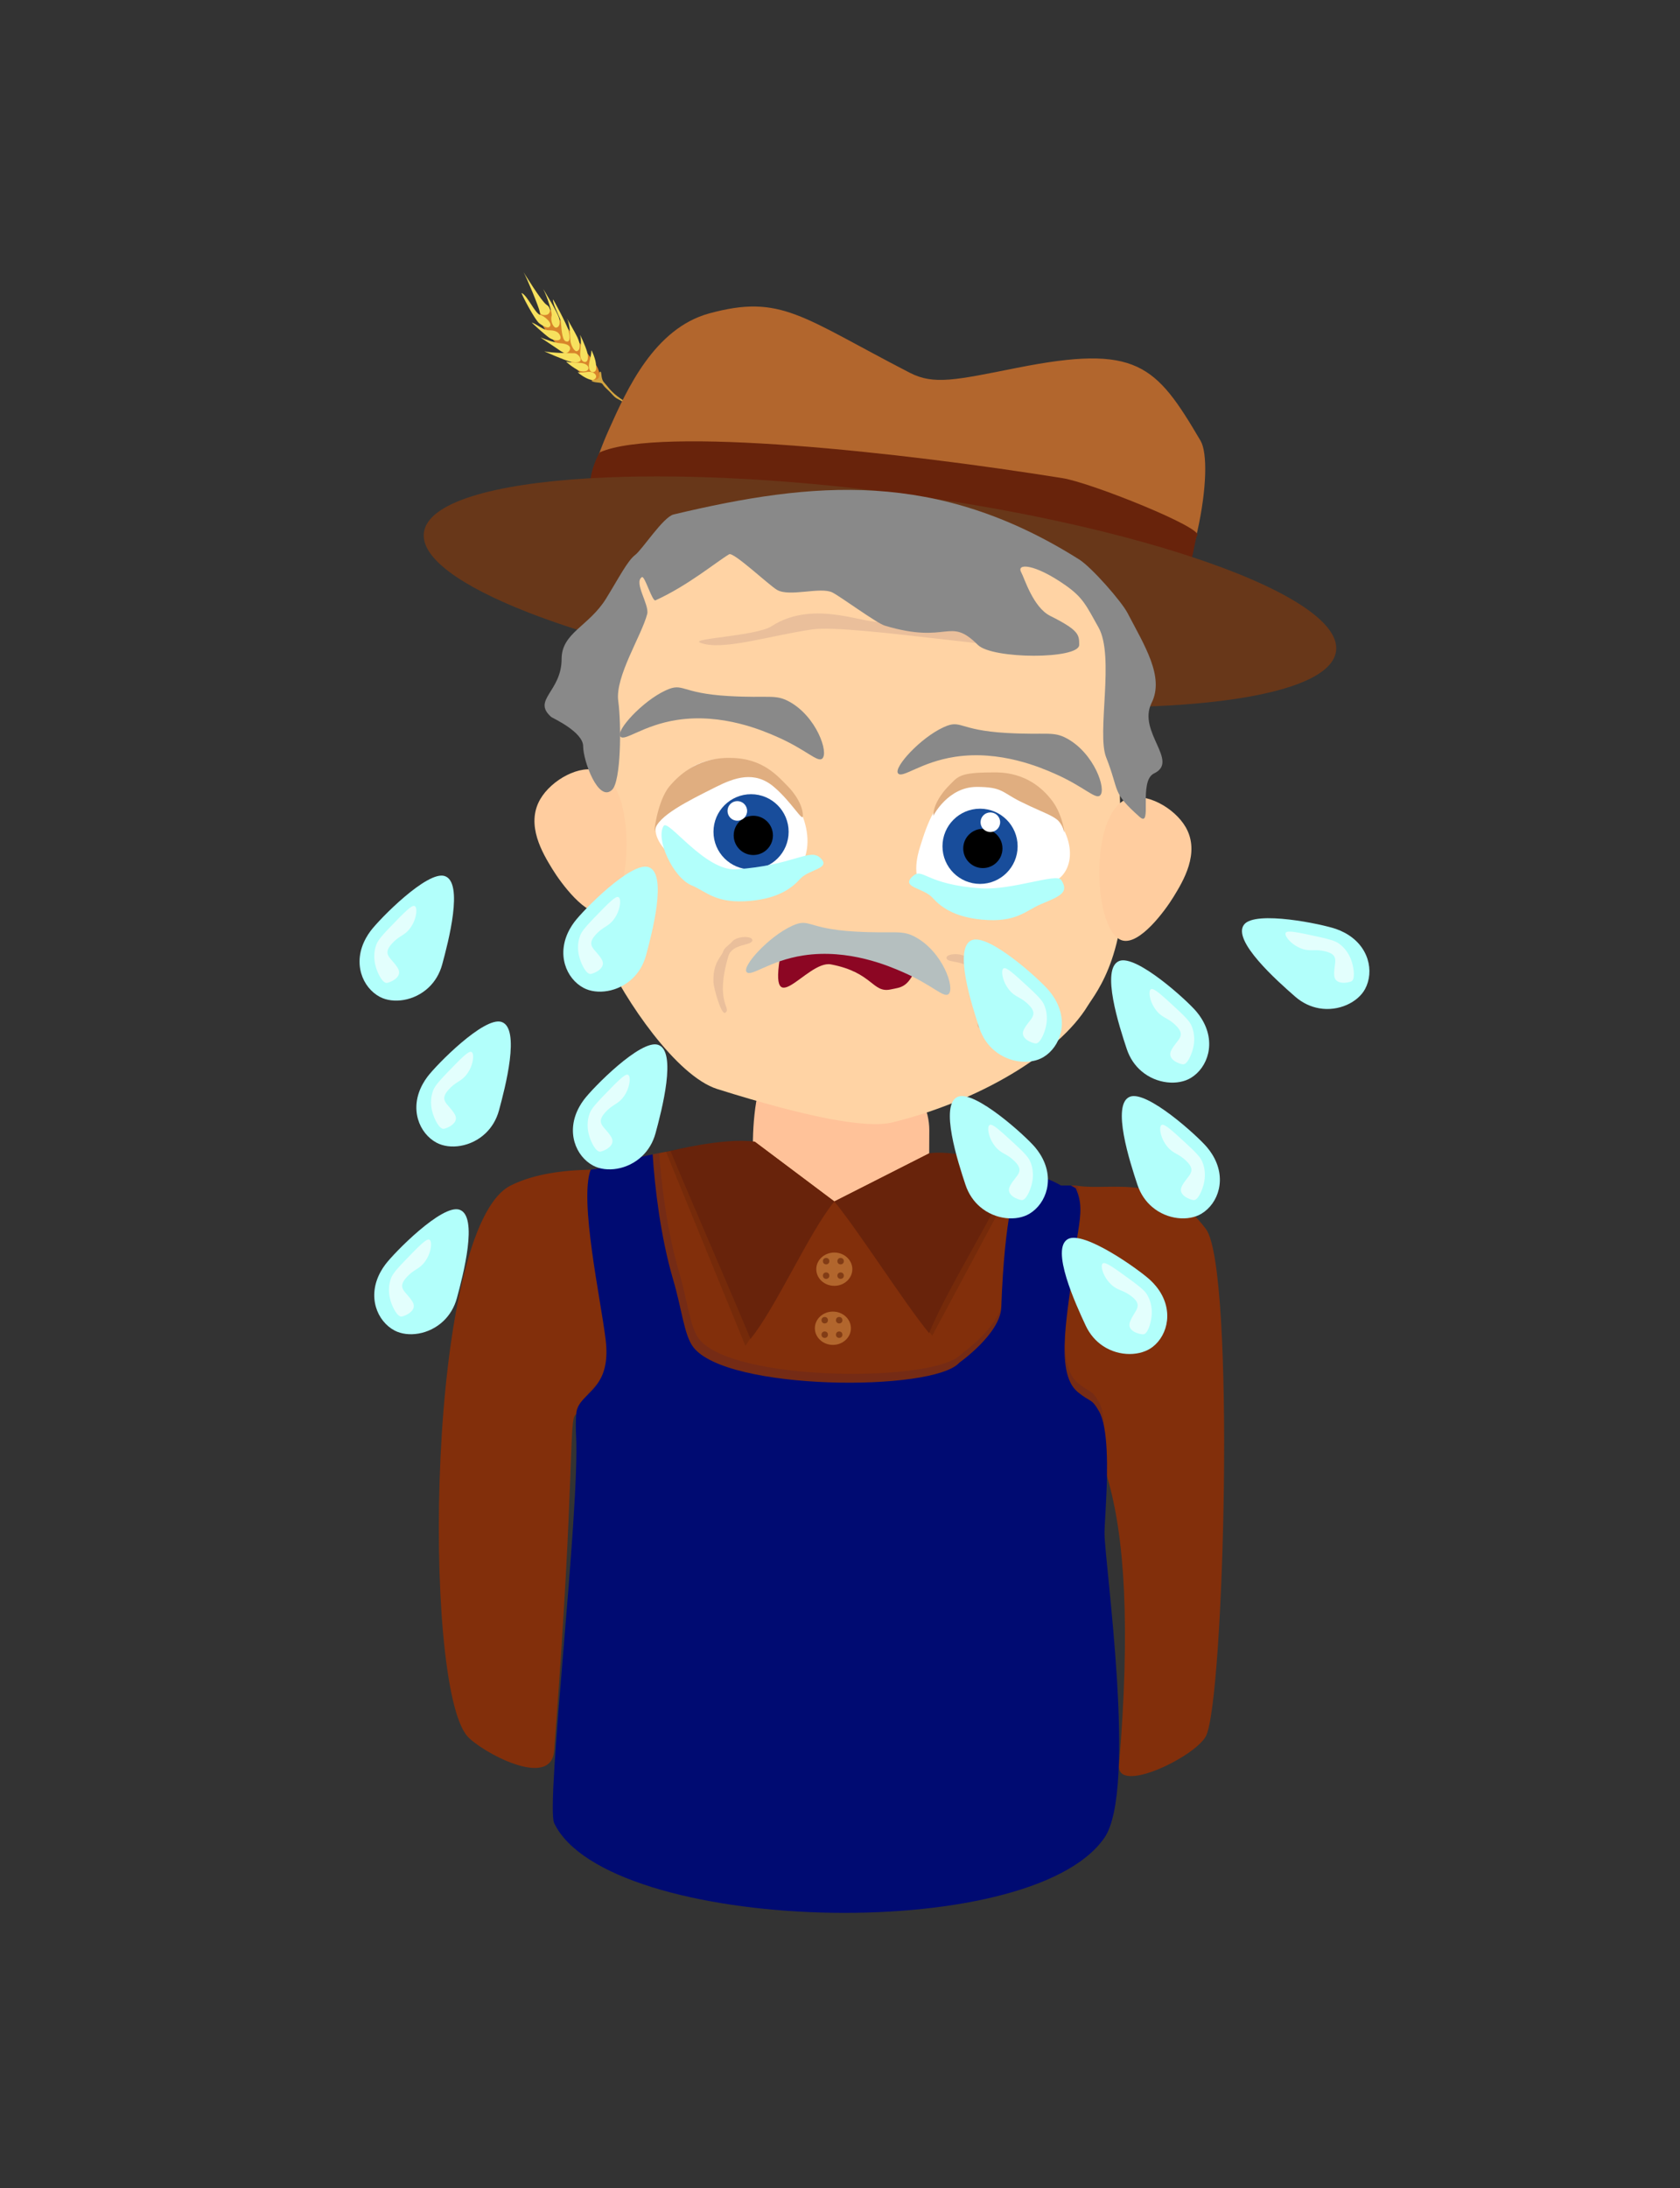 <?xml version="1.0" encoding="UTF-8"?>
<svg xmlns="http://www.w3.org/2000/svg" viewBox="0 0 1044 1359">
  <rect x="0" y="0" width="1044" height="1359" fill="#333333" stroke="none"/>
  <defs>
    <style>
      .cls-1, .cls-2 {
        opacity: .1;
      }

      .cls-1, .cls-2, .cls-3, .cls-4, .cls-5, .cls-6, .cls-7, .cls-8, .cls-9, .cls-10, .cls-11, .cls-12, .cls-13, .cls-14, .cls-15, .cls-16, .cls-17, .cls-18, .cls-19, .cls-20, .cls-21, .cls-22, .cls-23, .cls-24 {
        stroke-width: 0px;
      }

      .cls-2, .cls-24 {
        fill: #000b72;
      }

      .cls-4 {
        fill: #f7e15e;
      }

      .cls-5 {
        fill: #898989;
      }

      .cls-6 {
        fill: #184d9b;
      }

      .cls-7 {
        fill: #e0ae80;
      }

      .cls-8 {
        fill: #d3a540;
      }

      .cls-9 {
        fill: #b2662d;
      }

      .cls-10 {
        fill: #d8852b;
      }

      .cls-11 {
        fill: #8c0623;
      }

      .cls-12 {
        fill: #b5bfbf;
      }

      .cls-13 {
        fill: #b2fffb;
      }

      .cls-14 {
        fill: #822f0b;
      }

      .cls-15 {
        fill: #823c15;
      }

      .cls-16 {
        fill: #fff;
      }

      .cls-17 {
        fill: #e3fffd;
      }

      .cls-18 {
        fill: #ffc299;
      }

      .cls-19 {
        fill: #ffcd9f;
      }

      .cls-20 {
        fill: #ffd3a4;
      }

      .cls-21 {
        fill: #eabf9b;
      }

      .cls-22 {
        fill: #683719;
      }

      .cls-23 {
        fill: #68230b;
      }
    </style>
  </defs>
  <g id="Forside_Frank" data-name="Forside Frank">
    <g>
      <g>
        <g>
          <path class="cls-10" d="m341.85,192.21c2.67,2.57,4.8,5.25,6.11,6.59,3.02,3.08,3.96,4.07,7.49,8.44,4.39,5.43,2.64,2.82,9.31,11.86,3.57,4.84,7.16,8.38,7.75,13,.14,1.1.7,2.71-1.23,3.94-2.03,1.3-4.23-.2-6.23-1.53-3.37-2.24-5.86-3.66-9.5-8.71-4.69-6.5-5.54-6.39-9.23-11.39-4.32-5.86-6.76-7.8-9.13-12.41-2.05-3.99-1.97-12.02-1.09-12.56.47-.28,4.11,1.21,5.74,2.77Z"/>
          <path class="cls-4" d="m369.59,230.74c.74-.54,1.16-1.3.7-5.07-.43-3.53-2.84-8.68-2.83-7.97.07,3.87-1.88,7.6-1.45,10.54.38,2.6,2.19,3.52,3.58,2.51Z"/>
          <path class="cls-4" d="m364.42,224.55c.74-.54,1.43-2.14.48-5.82-.91-3.51-5.07-12.59-4.35-10.24,1.14,3.7-.36,9.86.07,12.81.38,2.6,2.41,4.26,3.8,3.25Z"/>
          <path class="cls-4" d="m358.59,218.07c2.37-.74,1.96-4.91.24-8.54-1.55-3.28-6.89-12.43-6.56-11.81,2.28,4.25,1.85,11.43,2.28,14.38.38,2.6,2.39,6.48,4.04,5.97Z"/>
          <path class="cls-4" d="m340.94,194.85c1.77-1.87.47-4.54-1.2-5.5-3.09-1.79-14.72-20.9-14.37-20.29,1.9,3.37,9.39,21.12,10.21,25.11.38,1.82,4.17,1.94,5.35.69Z"/>
          <path class="cls-4" d="m345.73,203.49c1.7-.35,2.63-2.29,1.67-5.97-.91-3.51-10.1-18.56-9.78-17.93,2.67,5.35,5.65,14.9,5.21,16.45-1.02,3.55,1.21,7.8,2.9,7.45Z"/>
          <path class="cls-4" d="m351.43,211.89c3.1,1.31,2.86-2.86,1.91-6.54-.91-3.51-9.73-20.06-9.72-19.36.07,3.87,4.45,10.82,4.88,13.76.38,2.6.49,11.11,2.93,12.14Z"/>
          <path class="cls-4" d="m341.18,203.19c-.78.48-2.8-.04-5.89-2.25-2.95-2.11-11.79-19.24-11.14-18.97,3.59,1.45,8.36,12.84,11.53,13.59,2.56.6,8.66,5.67,5.5,7.64Z"/>
          <path class="cls-4" d="m348.13,208.59c1.41,3.73-3.83,3.32-6.92,1.11-2.95-2.11-11.35-9.65-10.69-9.4,3.45,1.29,7.16,4.81,10.46,4.82,3.11.01,6.04.53,7.16,3.47Z"/>
          <path class="cls-4" d="m352.88,218.83c-.76.5-1.9,1.04-4.99-1.17-2.95-2.11-12.57-8.32-11.92-8.06,3.59,1.45,9.04,3.36,12.01,3.56,8.7.59,6.34,4.73,4.9,5.67Z"/>
          <path class="cls-4" d="m360.47,224.28c-.7.58-2.16,1.2-5.73.42-3.84-.84-17.09-6.71-16.41-6.53,3.73,1.02,16.12,1.26,18.35,1.21,2.63-.06,5.12,3.79,3.79,4.89Z"/>
          <path class="cls-4" d="m364.94,230.07c-.7.58-3.03,1-5.2.05-3.35-1.47-8.47-5.7-7.79-5.52,3.73,1.02,8.7.24,11.45,1.38,2.43,1.01,2.87,2.99,1.54,4.09Z"/>
          <path class="cls-4" d="m369.82,235.22c-.66.63-1.67,1.37-5.12-.24-3.28-1.53-6.16-3.96-5.48-3.82,3.79.77,5.97-.88,8.78.08,2.49.84,3.06,2.79,1.81,3.98Z"/>
        </g>
        <path class="cls-8" d="m367.67,236.32c.26-.78,2.65.11,4-1.24,1.4-1.39.27-3.75,1.24-4.22.92-.44.65,2.25,1.22,4.24.61,2.14,1.23,2.28,2.71,4.09,2.01,2.46,4.21,5.58,11.29,10,3.8,2.38,4.32,1.32,3.69,2.61-.61,1.25-2.77-1.4-7.4-3.73-3.31-1.66-2.81-2.33-7.71-6.86-3.09-2.85-1.39-3.28-5.34-3.63-1.95-.17-3.9-.65-3.7-1.26Z"/>
      </g>
      <path class="cls-9" d="m744.15,329.66v.02c-.05.18-.08.36-.13.54-.7,3.15-1.48,6.33-2.34,9.56-.02.08-.05.18-.07.28-.52,1.87-1.04,3.75-1.61,5.63-.44,1.54-.9,3.05-1.38,4.59,0,.02-.02.05-.02.06-5.45,17.22-13.08,34.79-23.04,49.81-3.02,4.58-6.27,8.93-9.75,12.97-19.43,22.59-21.46-14.42-44.01-6.51-3.36,1.18-6.95,2.38-10.73,3.6-19.22-13.42-35.93-20.04-39.54-14.74-2.23,3.28,2.57,13.01,8.05,23.78-18.33,4.71-38.88,9.1-60.18,12.33-10.44,1.58-21.06,2.89-31.68,3.83-4.48-2.97-8.89-6.22-13.19-9.73-6.67-5.43-13.06-11.5-18.98-18.25-12.69-14.43-47.53-45.75-51.4-31.47-3.71,13.7-35.55,14.61-55.89,23.83-2.05.92-3.96,1.93-5.72,3.05-1.88-1.95-3.63-4-5.29-6.14-2.19-2.83-4.19-5.83-5.99-9.03-7.01-12.44-10.07-26.13-10.71-39.74-.83-17.21,2.21-34.26,6.1-48.43,0,0-.02,0,0-.02.23-.84.46-1.67.68-2.5,2.07-7.21,4.31-13.59,6.31-18.75,2.26-5.89,4.21-10.23,5.19-12.4,10.73-23.88,27.82-61.91,61.91-71.19,44.74-12.18,57.27,2.15,124.69,36.89,14.88,7.67,28.48,4.5,66.54-3.07,74.57-14.82,86.23-2.09,114.11,45.31,4.33,7.37,3.88,29.76-1.94,55.89Z"/>
      <path class="cls-23" d="m369.37,310.5c9.82,11.84,54.14,5.86,101.18-1.9,30.77-5.07,72.78,15.64,131.29,23.72,49.34,6.82,97.41,13.98,124.49,26.48,14.84,6.85,15.25-23.21,17.68-26.27,3.76-4.71-65.66-32.66-83.67-35.56-100.43-16.13-249.92-32.43-287.46-16.11-.9.39-10.97,20.64-3.51,29.63Z"/>
      <path class="cls-22" d="m830.27,404.36c-2.09,16.02-32.23,26.95-79.94,31.9-19.21,1.98-41.29,3.01-65.52,2.99-10.72-11.29-22.65-21.3-33.75-29.04-19.22-13.42-35.93-20.04-39.54-14.74-2.23,3.28,2.57,13.01,8.05,23.78,3.11,6.09,6.44,12.52,8.84,18.29-22.03-1.26-45.15-3.24-69.02-5.96-6.79-.78-13.62-1.62-20.52-2.51-8.22-1.06-16.33-2.2-24.35-3.39-6.67-5.43-13.06-11.5-18.98-18.25-12.69-14.43-47.53-45.75-51.4-31.47-3.71,13.7-35.55,14.61-55.89,23.83-3.73-1.01-7.4-2.05-11.01-3.09-18.18-5.24-34.66-10.74-49.07-16.37-42.19-16.48-66.76-34.06-64.75-49.55,2.4-18.51,42.24-30.22,103.32-33.77.19,0,.41-.02.6-.03,50.94-2.89,116.53-.12,187.49,9.09,71.73,9.3,136.49,23.6,185.17,39.61.08.03.15.05.23.07,57.43,18.92,92.42,40.23,90.04,58.61Z"/>
    </g>
    <path class="cls-18" d="m577.49,701.85c.03-49.05-97.13-97.18-108.16-13.61-5.63,42.65,7.17,76.86,2.4,121.48-2.27,21.28-4.06,29.99,75.18,35.62,41.59,2.95,46.01-3.99,35.89-43.91-6.55-25.85-5.33-77.69-5.31-99.57Z"/>
    <path class="cls-20" d="m377.24,396.7c-2.52,17-.26,73.87-3.79,116.36-4.61,55.41-.43,74.35,2.27,80.31,12.46,27.54,44.63,74.99,70.04,82.99q84.72,26.64,108.94,20.68c53.79-13.24,103.19-42.73,121.27-72.41,5.04-8.27,27.53-33.87,21.49-102.57-6.15-69.95,6.85-116.81-2.06-136.81-20.06-45-143.2-60.31-162-63-126-18-149.21,27.64-156.14,74.45Z"/>
    <path class="cls-19" d="m371.94,478.78c-11.35-4.25-29.2,5.47-36.22,17.58-9.25,15.94,1.6,33.68,7.51,43.34,5.36,8.76,20.95,29.91,31.67,27.1,18.27-4.79,21.35-78.91-2.96-88.02Z"/>
    <path class="cls-19" d="m700.61,496.07c11.36-4.24,29.19,5.51,36.2,17.63,9.23,15.95-1.65,33.67-7.57,43.33-5.37,8.76-20.99,29.89-31.7,27.06-18.26-4.81-21.24-78.94,3.08-88.02Z"/>
    <path class="cls-14" d="m749.38,1078.25c-6.88,12.98-55.54,36.45-54,18,7.12-85.47,3.68-142.4-7.48-179.38-.91-3-1.86-5.87-2.87-8.62-26.88-73.27-88.94-55.92-157.02-35.4-6.87,2.06-13.8,4.17-20.77,6.21-50.43,14.81-102.52,26.6-144.86,1.19-1.97-1.18-3.34-2.08-4.33-1.77-4.94,1.52-.25,33.12-13.67,208.77-1.89,24.69-45.77.41-54-9-28.07-32.12-25.3-315.85,27-342q18-9,47.83-9.76c.62-.02,1.24-.05,1.88-.11,1.13-.09,2.3-.25,3.49-.46,8.99-1.53,19.59-5.8,31.19-8.21,1.26-.26,2.53-.53,3.81-.79,1.34-.27,2.69-.53,4.05-.79,1.4-.28,2.81-.54,4.23-.81.93-.17,1.87-.34,2.8-.51,0,0,.02,0,.06-.01.02,0,.04,0,.07-.02,0-.01.03-.01.05-.01.03-.01.06-.01.1-.02,2.58-.46,5.17-.91,7.75-1.34,15.34-2.52,30.59-4.28,43.21-4.36.36,0,.71,0,1.06,0h.05l49.47,37.13h.02l58.92-29.87h0s.11-.06.11-.06c10.26.62,24.46,2.25,40.25,6.24,3.81.96,7.72,2.06,11.68,3.32h0s.06.02.09.03c.05.02.1.04.14.06.11.04.17.06.17.06,1.38.43,2.74.89,4.14,1.38l.07.02c.31.11.62.21.92.32,9.51,3.15,14.51,2.86,24.38,8.58h9c.38.07.77.13,1.16.19,21.55,3.31,53.32-8.55,79.84,26.81,18.45,24.6,11.38,293.49,0,315Z"/>
    <ellipse class="cls-9" cx="518.4" cy="878.17" rx="11.2" ry="10.34"/>
    <path class="cls-2" d="m685.03,908.25c-1.75,14.67-4.85,28.77-6.08,34.02-5.52,23.77-11.14,82.22-31.35,111.74-45.75,66.87-244.71,49.42-276.85-17.87-5.31-11.14-5.74-104.82-8.22-150.74-.09-1.68-.14-3.39-.15-5.15,0-2.5.06-5.09.22-7.77.12-1.92.64-3.56,1.44-5.06,1.77-3.33,4.91-5.93,8.02-9.23,5.42-5.75,10.74-13.65,8.58-31.35-2.85-23.44-14.96-79.32-10.06-100.92,8.99-1.53,19.59-5.8,31.19-8.21,1.26-.26,2.53-.53,3.81-.79,1.34-.27,2.69-.53,4.05-.79,1.45,20.16,4.99,48.81,12.3,73.75,5.56,18.89,6.75,33.99,12.31,41.45,20.17,27.01,147.25,27.61,163.08,9.65,0,0,20.57-14.52,24.91-29.21.46-1.55.73-3.1.79-4.63.89-24.91,2.72-43.19,4.94-56.42,1.77-10.49,3.78-17.8,5.78-22.73l.02-.03c.08-.22.16-.43.25-.63l.07.02c.31.11.62.21.92.32,9.51,3.15,14.51,2.86,24.38,8.58h9c.38.07.77.13,1.16.19,1.76,4.72,2.15,9.1,1.82,14.02-.48,7.65-2.69,16.58-4.12,30.08-1.65,15.5-4.98,33.7-5.4,49.02v.06c-.35,13,1.41,23.92,8.09,29.38,8.04,6.57,8.25,3.55,12.93,11.68,2.13,3.69,3.11,9.31,3.34,15.84.24,6.66-.29,14.27-1.17,21.73Z"/>
    <polygon class="cls-1" points="472.14 822.53 463.2 835.88 413.78 715.12 424.52 713.02 472.14 822.53"/>
    <polygon class="cls-1" points="634.08 727.35 633.76 727.96 633.74 727.99 586.21 816.72 579.32 829.58 577.6 827.33 570.37 817.9 581.51 795.48 617.78 722.48 617.98 722.06 618.11 721.81 634.01 727.33 634.08 727.35"/>
    <path class="cls-23" d="m416.66,714.81c12.24,29.64,37.46,87.1,49.7,116.74,15.85-19.4,36.28-65.98,52.13-85.39l-49.48-37.12c-19.17-2.68-52.35,5.77-52.35,5.77Z"/>
    <path class="cls-23" d="m629.87,725.96c-12.28,29.62-40.25,72.38-52.53,102-15.83-19.42-43.03-62.37-58.86-81.79l59.04-29.93c19.17-2.66,52.34,9.72,52.34,9.72Z"/>
    <path class="cls-24" d="m686.38,1141.25c-46.42,67.84-309.39,59.26-342-9-5.38-11.3,16.12-194.31,13.61-240.89-.23-4.06-.21-8.35.06-12.88,0-.08.01-.15.01-.23.28-4.61,2.84-7.64,5.98-10.83,2.59-2.64,5.58-5.38,8.02-9.23,3.51-5.51,5.87-13.29,4.3-26.23-3.04-25.05-16.52-86.61-9.27-105.58,1.13-.09,2.3-.25,3.49-.46,8.99-1.53,19.59-5.8,31.19-8.21,1.26-.26,2.53-.53,3.81-.79,1.33,20.53,4.9,51.09,12.66,77.54,5.64,19.17,6.84,34.48,12.49,42.05,20.46,27.4,149.37,28.01,165.43,9.79,0,0,25.49-17.99,26.06-34.33,0-.07,0-.13.01-.2,1.01-27.79,3.16-47.42,5.73-61.05,2.19-11.6,4.69-18.84,7.04-23.05,9.51,3.15,14.51,2.86,24.38,8.58h6.08c1,.55,2.01,1.12,3.01,1.7h0c1.98,4.35,2.79,8.31,2.89,12.51.24,8.71-2.56,18.41-4.27,34.52-1.49,14.02-4.34,30.22-5.25,44.58v.06c-.97,15.41.32,28.71,7.97,34.96,8.16,6.66,8.38,3.6,13.12,11.84,1.45,2.52,2.51,6,3.27,10.1,1.58,8.46,1.88,19.57,1.7,30.35-.26,15.34-1.52,30.01-1.52,35.38,0,18,20.49,159.06,0,189Z"/>
    <path class="cls-16" d="m576.53,554.9c10.02,6.84,19.56,8.09,44.64,4.24,15.38-2.36,25.45-7.94,33.38-11.36,13.23-5.7,17.29-29.3-9.34-51.62-11.1-9.31-29.9-15.98-46.49-9.03-17.07,7.15-22.62,24.9-27.02,38.98-1.43,4.56-6.36,21.15,4.83,28.79Z"/>
    <g>
      <g>
        <circle class="cls-6" cx="609.03" cy="525.6" r="23.35"/>
        <circle class="cls-3" cx="610.77" cy="526.94" r="12.19"/>
      </g>
      <circle class="cls-16" cx="615.43" cy="510.65" r="6.09"/>
    </g>
    <path class="cls-5" d="m558.05,480.27c-2.81-3.63,13.78-21.94,28.29-28.6,11.18-5.14,8.84,1.81,39.06,3.54,25.14,1.43,28.95-1.31,37.66,3.45,16.91,9.24,24.69,31.71,20.52,35.39-2.94,2.59-10.03-5.66-28.52-13.71-8.24-3.59-33.53-14.61-61.62-10.31-21.48,3.28-32.71,13.71-35.39,10.25Z"/>
    <path class="cls-5" d="m385.43,457.35c-2.81-3.63,13.78-21.94,28.29-28.6,11.18-5.14,8.84,1.81,39.06,3.54,25.14,1.43,28.95-1.31,37.66,3.45,16.91,9.24,24.69,31.71,20.52,35.39-2.94,2.59-10.03-5.66-28.52-13.71-8.24-3.59-33.53-14.61-61.62-10.31-21.48,3.28-32.71,13.71-35.39,10.25Z"/>
    <path class="cls-16" d="m420.8,534.25c10.02,6.84,18,9,36.36,11.89,19.42,3.05,27.06-.77,34.99-4.19,13.23-5.7,15.68-36.47-10.95-58.79-11.1-9.31-29.9-15.98-46.49-9.03-17.07,7.15-22.62,24.9-27.02,38.98-1.43,4.56,1.92,13.51,13.11,21.14Z"/>
    <g>
      <circle class="cls-6" cx="466.73" cy="516.6" r="23.35"/>
      <circle class="cls-3" cx="468.13" cy="518.83" r="12.19"/>
      <circle class="cls-16" cx="458.19" cy="503.62" r="6.09"/>
    </g>
    <path class="cls-21" d="m658.67,402.34c-7.63,5.36-129.39-14.99-153.68-11.47-27.33,3.96-56.56,13.65-69.93,8.25-6.46-2.61,34.97-4.13,44.32-10.16,27.31-17.63,59.99,0,69.12-3.09,7.61-2.57,38.7,5.34,51.23,5.34,12.52,0,65.07,6.84,58.95,11.14Z"/>
    <path class="cls-21" d="m588.19,594.98c.3,3.55,12.58.73,15.68,8.73,10.92,28.26.22,32.23,4.77,34.82,2.57,1.47,5.86-15.9,5.75-19.29-.39-12.3-6.16-15.54-7.54-18.71-1.15-2.64-3.17-2.98-6.35-5.95-3.17-2.98-12.55-2.45-12.3.39Z"/>
    <path class="cls-21" d="m467.53,583.94c-.02,3.57-12.48,1.74-14.92,9.97-8.61,29.05,2.38,32.14-1.94,35.09-2.45,1.67-7.12-15.37-7.29-18.76-.6-12.3,4.89-15.99,6-19.26.93-2.73,2.92-3.22,5.85-6.45,2.92-3.22,12.31-3.46,12.3-.6Z"/>
    <path class="cls-5" d="m717.18,480.33c-10.02,4.77-.72,34.38-9,27-17.62-15.66-12.19-15.23-20.8-37.01-5.97-15.1,5.43-62.55-4.72-80.63-7.63-13.58-9.61-18.59-20.71-26.33-19.22-13.42-30.58-13.68-27.31-7.86,1.94,3.46,7.31,21.66,18,27,18,9,18,11.76,18,18,0,9-54,9-63,0-18-18-18,0-57.76-11.93-5.15-1.55-27.66-18.16-32.63-20.62-7.41-3.67-26.72,2.96-34.43-1.63-5.23-3.11-27-23.67-29.69-22.09-7.76,4.55-25.46,19.39-45.79,28.61-2.05.92-6.69-15.53-8.44-14.41-5.26,3.29,4.76,17.16,3.29,22.89-3.42,13.33-20.04,38.88-18,54,2.04,15.13,1.69,49.87-3.8,55.17-8.53,8.24-18-18-18-27s-19.19-17.62-19.82-18.19c-12.17-10.74,6.4-15.56,6.43-36.08.03-16.29,16.99-20.22,27.67-37.53,7.91-12.83,13.31-23.45,18-27,4.51-3.41,17.44-23.64,23.98-25.19,86.75-20.64,163.32-27.92,251.97,27.95,7.69,4.83,26.24,25.93,30.05,33.24,10.6,20.32,23.03,39.71,14.98,55.81-9,18,17.42,36.27,1.53,43.83Z"/>
    <ellipse class="cls-9" cx="518.46" cy="788.24" rx="11.2" ry="10.34"/>
    <g>
      <circle class="cls-15" cx="513.38" cy="783.25" r="2"/>
      <circle class="cls-15" cx="513.38" cy="792.25" r="2"/>
      <circle class="cls-15" cx="522.38" cy="792.25" r="2"/>
      <circle class="cls-15" cx="522.38" cy="783.25" r="2"/>
    </g>
    <ellipse class="cls-9" cx="517.58" cy="824.91" rx="11.2" ry="10.34"/>
    <circle class="cls-15" cx="512.5" cy="819.92" r="2"/>
    <circle class="cls-15" cx="512.5" cy="828.92" r="2"/>
    <circle class="cls-15" cx="521.5" cy="828.92" r="2"/>
    <circle class="cls-15" cx="521.5" cy="819.92" r="2"/>
    <path class="cls-7" d="m406.99,515.4c1.96-8.68,19.96-17.68,37.96-26.68,11.38-5.69,23.89-10.3,36,0,10.96,9.32,18,22.19,18,18,0-9-9-18-9-18-6.36-6.36-15.58-17.9-36-18-5.06-.02-22.82-.47-37.96,17.68-7.93,9.49-10.14,32.03-9,27Z"/>
    <path class="cls-7" d="m660.95,515.72c-1.96-8.68-9-9-27-18-11.38-5.69-11.1-9-27-9-18,0-27,18-27,18,0-9,9-18,9-18,6.36-6.36,6.58-8.9,27-9,5.06-.02,23.72-1.18,37.96,17.68,7.04,9.32,8.17,23.35,7.04,18.32Z"/>
  </g>
  <g id="ur">
    <g id="Forside">
      <g>
        <g>
          <path class="cls-13" d="m412.44,512.89c-5.27,7.99,5.71,32.11,17.37,37,9.55,4,15.2,11.66,36.81,9.58,17.86-1.72,25.88-8.38,30.67-13.69,5.47-6.06,19.81-6.25,12.31-13.13-6.54-6-17.04,4.93-52.16,7.24-19.18,1.26-42.15-31.31-45-27Z"/>
          <path class="cls-13" d="m659.43,546.44c5.27,7.99-.92,10.22-12.58,15.11-9.55,4-15.2,11.66-36.81,9.58-17.86-1.72-25.88-8.38-30.67-13.69-5.47-6.06-19.81-6.25-12.31-13.13,6.54-6,7.56,5.08,42.68,7.39,19.18,1.26,46.85-9.58,49.69-5.26Z"/>
          <g>
            <path class="cls-13" d="m274.81,598.93c-1.62,5.98-4.63,10.73-8.37,14.29-8.96,8.55-22.12,10.27-30.37,5.91-10.83-5.73-17.25-21.09-8.61-36.6.8-1.45,1.75-2.91,2.83-4.36,5.52-7.39,35.26-37.64,46.07-34.09,11.97,3.93,2.22,40.94-1.55,54.85Z"/>
            <path class="cls-17" d="m233.66,600.89c-.54-1.77-2.14-7.28,0-13.63.82-2.44,2.04-4.53,9.09-11.81,8.84-9.14,13.26-13.7,14.99-12.72,1.78,1.01,1.11,6.93-1.36,11.36-3.7,6.62-7.06,6.33-11.36,10.45-8.89,8.52-1.72,9.91,2.3,16.91,3.13,5.45-4.89,8.74-6.85,8.99-2.68.33-5.64-5.68-6.81-9.54Z"/>
          </g>
          <g>
            <path class="cls-13" d="m401.44,593.37c-1.62,5.98-4.63,10.73-8.37,14.29-8.96,8.55-22.12,10.27-30.37,5.91-10.83-5.73-17.25-21.09-8.61-36.6.8-1.45,1.75-2.91,2.83-4.36,5.52-7.39,35.26-37.64,46.07-34.09,11.97,3.93,2.22,40.94-1.55,54.85Z"/>
            <path class="cls-17" d="m360.29,595.34c-.54-1.77-2.14-7.28,0-13.63.82-2.44,2.04-4.53,9.09-11.81,8.84-9.14,13.26-13.7,14.99-12.72,1.78,1.01,1.11,6.93-1.36,11.36-3.7,6.62-7.06,6.33-11.36,10.45-8.89,8.52-1.72,9.91,2.3,16.91,3.13,5.45-4.89,8.74-6.85,8.99-2.68.33-5.64-5.68-6.81-9.54Z"/>
          </g>
          <g>
            <path class="cls-13" d="m310.11,689.53c-1.62,5.98-4.63,10.73-8.37,14.29-8.96,8.55-22.12,10.27-30.37,5.91-10.83-5.73-17.25-21.09-8.61-36.6.8-1.45,1.75-2.91,2.83-4.36,5.52-7.39,35.26-37.64,46.07-34.09,11.97,3.93,2.22,40.94-1.55,54.85Z"/>
            <path class="cls-17" d="m268.95,691.5c-.54-1.77-2.14-7.28,0-13.63.82-2.44,2.04-4.53,9.09-11.81,8.84-9.14,13.26-13.7,14.99-12.72,1.78,1.01,1.11,6.93-1.36,11.36-3.7,6.62-7.06,6.33-11.36,10.45-8.89,8.52-1.72,9.91,2.3,16.91,3.13,5.45-4.89,8.74-6.85,8.99-2.68.33-5.64-5.68-6.81-9.54Z"/>
          </g>
          <g>
            <path class="cls-13" d="m407.39,703.73c-1.62,5.98-4.63,10.73-8.37,14.29-8.96,8.55-22.12,10.27-30.37,5.91-10.83-5.73-17.25-21.09-8.61-36.6.8-1.45,1.75-2.91,2.83-4.36,5.52-7.39,35.26-37.64,46.07-34.09,11.97,3.93,2.22,40.94-1.55,54.85Z"/>
            <path class="cls-17" d="m366.24,705.69c-.54-1.77-2.14-7.28,0-13.63.82-2.44,2.04-4.53,9.09-11.81,8.84-9.14,13.26-13.7,14.99-12.72,1.78,1.01,1.11,6.93-1.36,11.36-3.7,6.62-7.06,6.33-11.36,10.45-8.89,8.52-1.72,9.91,2.3,16.91,3.13,5.45-4.89,8.74-6.85,8.99-2.68.33-5.64-5.68-6.81-9.54Z"/>
          </g>
          <g>
            <path class="cls-13" d="m608.63,638.54c1.96,5.88,5.23,10.45,9.17,13.79,9.43,8.03,22.67,8.99,30.66,4.17,10.49-6.34,16.02-22.04,6.51-37.03-.88-1.4-1.91-2.81-3.07-4.19-5.93-7.06-37.35-35.57-47.94-31.41-11.73,4.61.12,41,4.67,54.67Z"/>
            <path class="cls-17" d="m649.83,638.15c.44-1.8,1.72-7.39-.78-13.61-.96-2.39-2.29-4.41-9.74-11.27-9.35-8.62-14.02-12.93-15.69-11.85-1.72,1.11-.72,6.98,2.01,11.26,4.07,6.4,7.41,5.92,11.93,9.78,9.36,8,2.28,9.79-1.34,17.01-2.82,5.62,5.38,8.45,7.35,8.58,2.69.18,5.3-5.99,6.26-9.91Z"/>
          </g>
          <g>
            <path class="cls-13" d="m700.2,651.49c1.96,5.88,5.23,10.45,9.17,13.79,9.43,8.03,22.67,8.99,30.66,4.17,10.49-6.34,16.02-22.04,6.51-37.03-.88-1.4-1.91-2.81-3.07-4.19-5.93-7.06-37.35-35.57-47.94-31.41-11.73,4.61.12,41,4.67,54.67Z"/>
            <path class="cls-17" d="m741.4,651.11c.44-1.8,1.72-7.39-.78-13.61-.96-2.39-2.29-4.41-9.74-11.27-9.35-8.62-14.02-12.93-15.69-11.85-1.72,1.11-.72,6.98,2.01,11.26,4.07,6.4,7.41,5.92,11.93,9.78,9.36,8,2.28,9.79-1.34,17.01-2.82,5.62,5.38,8.45,7.35,8.58,2.69.18,5.3-5.99,6.26-9.91Z"/>
          </g>
          <g>
            <path class="cls-13" d="m599.97,735.8c1.96,5.88,5.23,10.45,9.17,13.79,9.43,8.03,22.67,8.99,30.66,4.17,10.49-6.34,16.02-22.04,6.51-37.03-.88-1.4-1.91-2.81-3.07-4.19-5.93-7.06-37.35-35.57-47.94-31.41-11.73,4.61.12,41,4.67,54.67Z"/>
            <path class="cls-17" d="m641.17,735.41c.44-1.8,1.72-7.39-.78-13.61-.96-2.39-2.29-4.41-9.74-11.27-9.35-8.62-14.02-12.93-15.69-11.85-1.72,1.11-.72,6.98,2.01,11.26,4.07,6.4,7.41,5.92,11.93,9.78,9.36,8,2.28,9.79-1.34,17.01-2.82,5.62,5.38,8.45,7.35,8.58,2.69.18,5.3-5.99,6.26-9.91Z"/>
          </g>
          <g>
            <path class="cls-13" d="m706.83,735.8c1.96,5.88,5.23,10.45,9.17,13.79,9.43,8.03,22.67,8.99,30.66,4.17,10.49-6.34,16.02-22.04,6.51-37.03-.88-1.4-1.91-2.81-3.07-4.19-5.93-7.06-37.35-35.57-47.94-31.41-11.73,4.61.12,41,4.67,54.67Z"/>
            <path class="cls-17" d="m748.03,735.41c.44-1.8,1.72-7.39-.78-13.61-.96-2.39-2.29-4.41-9.74-11.27-9.35-8.62-14.02-12.93-15.69-11.85-1.72,1.11-.72,6.98,2.01,11.26,4.07,6.4,7.41,5.92,11.93,9.78,9.36,8,2.28,9.79-1.34,17.01-2.82,5.62,5.38,8.45,7.35,8.58,2.69.18,5.3-5.99,6.26-9.91Z"/>
          </g>
          <g>
            <path class="cls-13" d="m804.85,618.96c4.67,4.07,9.81,6.35,14.89,7.24,12.2,2.14,24.1-3.74,28.54-11.94,5.83-10.78,2.64-27.12-13.16-35.22-1.47-.76-3.07-1.45-4.77-2.06-8.69-3.08-50.22-11.73-57.24-2.78-7.77,9.91,20.88,35.29,31.74,44.76Z"/>
            <path class="cls-17" d="m840.17,597.75c-.53-1.77-2.26-7.24-7.57-11.34-2.04-1.57-4.21-2.64-14.11-4.78-12.43-2.69-18.64-4.04-19.53-2.26-.92,1.83,2.92,6.38,7.44,8.69,6.75,3.45,9.38,1.35,15.25,2.39,12.13,2.15,6.93,7.28,7.47,15.34.42,6.27,8.92,4.56,10.68,3.68,2.41-1.21,1.54-7.85.37-11.72Z"/>
          </g>
          <g>
            <path class="cls-13" d="m674.67,823.26c2.63,5.61,6.41,9.77,10.71,12.64,10.3,6.88,23.56,6.31,30.93.59,9.68-7.51,13.36-23.75,2.18-37.54-1.04-1.29-2.23-2.57-3.54-3.81-6.71-6.33-41.22-31-51.25-25.65-11.11,5.93,4.86,40.71,10.97,53.76Z"/>
            <path class="cls-17" d="m715.55,818.11c.23-1.84.85-7.54-2.35-13.42-1.23-2.26-2.79-4.11-10.98-10.07-10.28-7.48-15.42-11.21-16.96-9.95-1.58,1.3.1,7.01,3.3,10.95,4.78,5.88,8.04,5.02,12.99,8.34,10.23,6.86,3.4,9.46.64,17.05-2.15,5.91,6.32,7.77,8.29,7.67,2.69-.13,4.57-6.56,5.07-10.57Z"/>
          </g>
          <g>
            <path class="cls-13" d="m283.94,806.13c-1.62,5.98-4.63,10.73-8.37,14.29-8.96,8.55-22.12,10.27-30.37,5.91-10.83-5.73-17.25-21.09-8.61-36.6.8-1.45,1.75-2.91,2.83-4.36,5.52-7.39,35.26-37.64,46.07-34.09,11.97,3.93,2.22,40.94-1.55,54.85Z"/>
            <path class="cls-17" d="m242.79,808.09c-.54-1.77-2.14-7.28,0-13.63.82-2.44,2.04-4.53,9.09-11.81,8.84-9.14,13.26-13.7,14.99-12.72,1.78,1.01,1.11,6.93-1.36,11.36-3.7,6.62-7.06,6.33-11.36,10.45-8.89,8.52-1.72,9.91,2.3,16.91,3.13,5.45-4.89,8.74-6.85,8.99-2.68.33-5.64-5.68-6.81-9.54Z"/>
          </g>
        </g>
        <path class="cls-11" d="m486.16,586.81c-10.93,53.51,14.89,9.2,30.24,12.14,26.12,4.99,25.69,18.08,37.2,15.52,6.37-1.42,11.49-.61,17.28-17.75"/>
        <path class="cls-12" d="m463.92,603.61c-2.81-3.63,13.78-21.94,28.29-28.6,11.18-5.14,8.84,1.81,39.06,3.54,25.14,1.43,28.95-1.31,37.66,3.45,16.91,9.24,24.69,31.71,20.52,35.39-2.94,2.59-10.03-5.66-28.52-13.71-8.24-3.59-33.53-14.61-61.62-10.31-21.48,3.28-32.71,13.71-35.39,10.25Z"/>
      </g>
    </g>
  </g>
</svg>